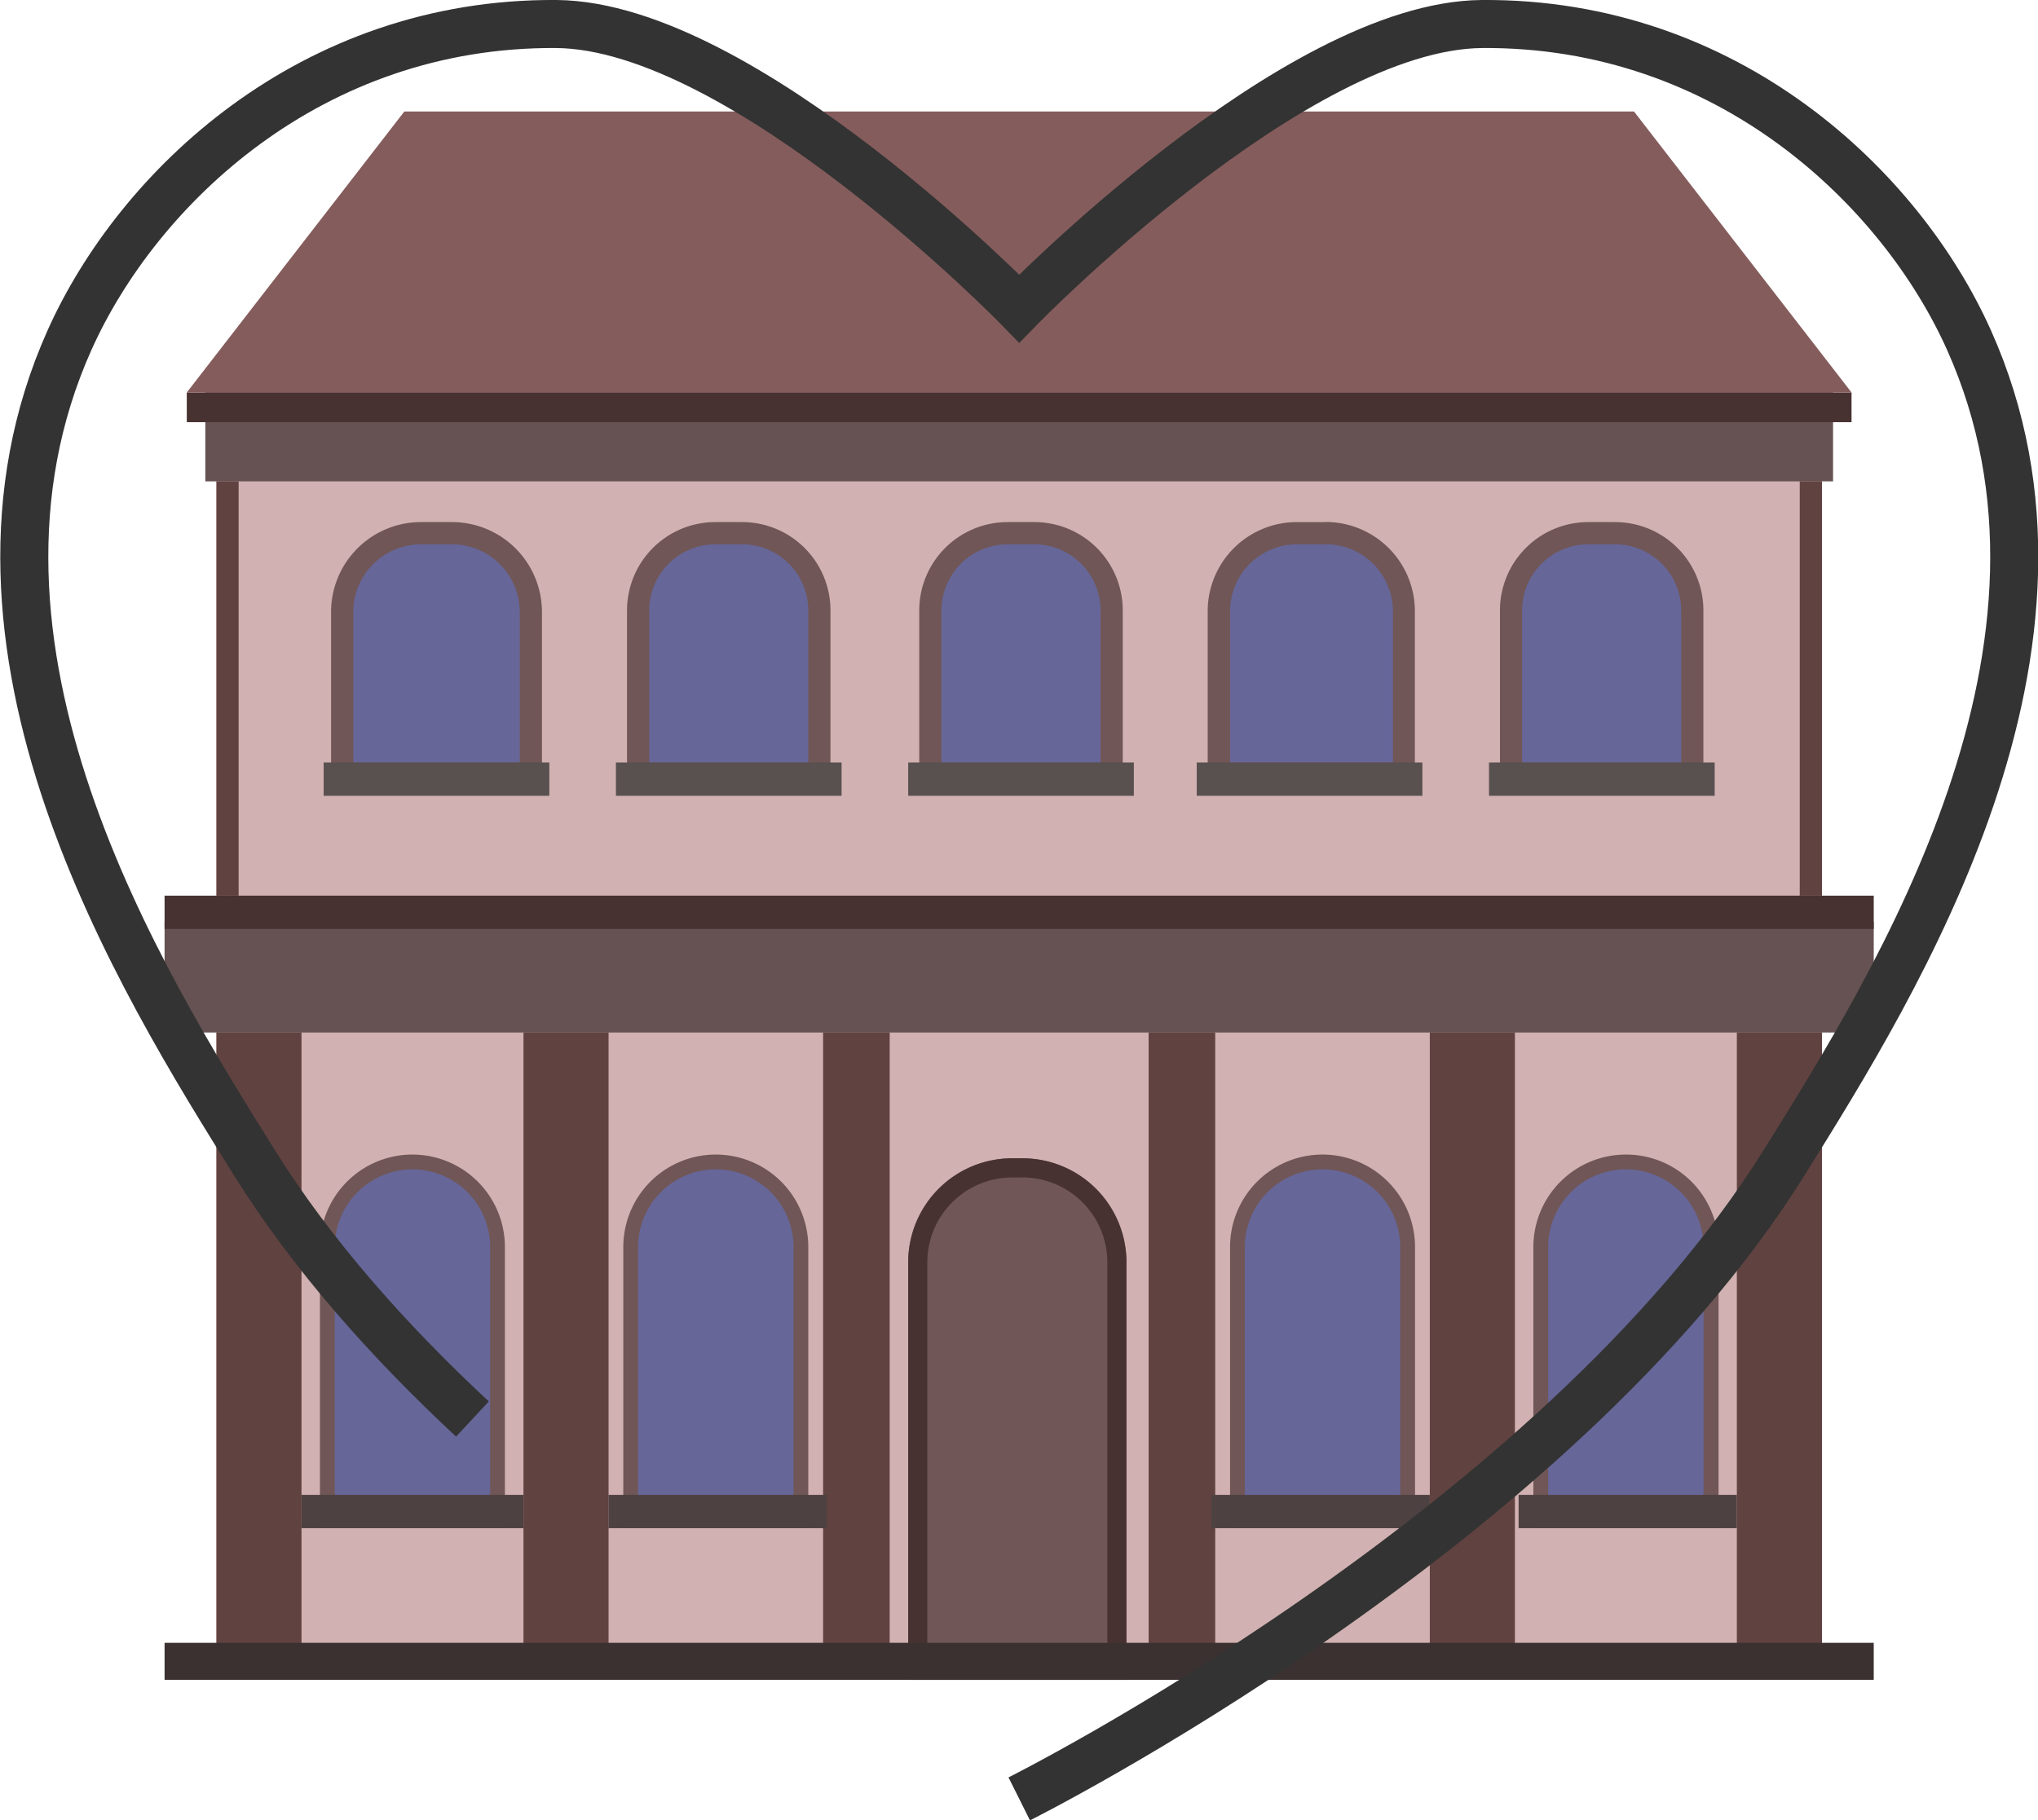 <svg id="Слой_1" data-name="Слой 1" xmlns="http://www.w3.org/2000/svg" viewBox="0 0 381.77 341.06"><defs><style>.cls-1{fill:#d1b1b1;}.cls-2{fill:#604240;}.cls-3{fill:#665252;}.cls-4{fill:#705656;}.cls-5{fill:#473231;}.cls-6{fill:#3b3131;}.cls-7{fill:#669;}.cls-8{fill:#855c5c;}.cls-9{fill:#595050;}.cls-10{fill:#4e4141;}.cls-11{fill:none;stroke:#333;stroke-miterlimit:10;stroke-width:9px;}</style></defs><title>бордельь</title><rect class="cls-1" x="40.54" y="173.35" width="300.76" height="135.14"/><rect class="cls-2" x="98.06" y="193.45" width="15.94" height="115.04"/><rect class="cls-2" x="267.84" y="193.45" width="15.94" height="115.04"/><rect class="cls-2" x="325.36" y="193.45" width="15.94" height="115.04"/><rect class="cls-2" x="40.54" y="193.45" width="15.94" height="115.04"/><rect class="cls-2" x="215.17" y="193.45" width="12.47" height="115.04"/><rect class="cls-2" x="154.19" y="193.45" width="12.47" height="115.04"/><rect class="cls-3" x="30.83" y="172.66" width="320.17" height="20.79"/><path class="cls-4" d="M493.27,657.15V581a17.43,17.43,0,0,1,17.41-17.4h1.92A17.42,17.42,0,0,1,530,581v76.16Z" transform="translate(-321.07 -344.5)"/><path class="cls-4" d="M512.6,565.67A15.34,15.34,0,0,1,527.92,581v74.08H495.35V581a15.35,15.35,0,0,1,15.33-15.32h1.92m0-4.16h-1.92A19.48,19.48,0,0,0,491.2,581v78.24h40.88V581a19.48,19.48,0,0,0-19.48-19.48Z" transform="translate(-321.07 -344.5)"/><path class="cls-5" d="M512.6,565.1A15.91,15.91,0,0,1,528.5,581v74.66H494.78V581a15.91,15.91,0,0,1,15.9-15.89h1.92m0-3.59h-1.92A19.48,19.48,0,0,0,491.2,581v78.24h40.88V581a19.48,19.48,0,0,0-19.48-19.48Z" transform="translate(-321.07 -344.5)"/><rect class="cls-6" x="30.83" y="307.8" width="320.17" height="6.93"/><rect class="cls-1" x="40.54" y="70.79" width="300.76" height="102.56"/><rect class="cls-3" x="38.46" y="71.48" width="304.92" height="18.71"/><rect class="cls-5" x="34.99" y="73.56" width="311.85" height="5.54"/><rect class="cls-5" x="30.83" y="167.81" width="320.17" height="6.24"/><path class="cls-7" d="M385.17,489.44V459.17a14.78,14.78,0,0,1,14.77-14.77h5.8a14.79,14.79,0,0,1,14.77,14.77v30.27Z" transform="translate(-321.07 -344.5)"/><path class="cls-4" d="M405.74,446.48a12.7,12.7,0,0,1,12.69,12.69v28.19H387.25V459.17a12.7,12.7,0,0,1,12.69-12.69h5.8m0-4.16h-5.8a16.84,16.84,0,0,0-16.85,16.85v32.35h39.5V459.17a16.85,16.85,0,0,0-16.85-16.85Z" transform="translate(-321.07 -344.5)"/><path class="cls-7" d="M382.39,629.43V578.15a15.94,15.94,0,0,1,31.88,0v51.28Z" transform="translate(-321.07 -344.5)"/><path class="cls-4" d="M398.33,563.59a14.57,14.57,0,0,1,14.56,14.56v49.9H383.78v-49.9a14.57,14.57,0,0,1,14.55-14.56m0-2.77h0A17.33,17.33,0,0,0,381,578.15v52.66h34.65V578.15a17.33,17.33,0,0,0-17.33-17.33Z" transform="translate(-321.07 -344.5)"/><path class="cls-7" d="M440.61,489.44V458.87a14.48,14.48,0,0,1,14.47-14.47h5a14.48,14.48,0,0,1,14.47,14.47v30.57Z" transform="translate(-321.07 -344.5)"/><path class="cls-4" d="M460.09,446.48a12.41,12.41,0,0,1,12.39,12.39v28.49H442.69V458.87a12.41,12.41,0,0,1,12.39-12.39h5m0-4.16h-5a16.55,16.55,0,0,0-16.55,16.55v32.65h38.11V458.87a16.55,16.55,0,0,0-16.55-16.55Z" transform="translate(-321.07 -344.5)"/><path class="cls-7" d="M439.22,629.43V578.15a15.94,15.94,0,0,1,31.88,0v51.28Z" transform="translate(-321.07 -344.5)"/><path class="cls-4" d="M455.16,563.59a14.57,14.57,0,0,1,14.56,14.56v49.9H440.6v-49.9a14.57,14.57,0,0,1,14.56-14.56m0-2.77h0a17.33,17.33,0,0,0-17.33,17.33v52.66h34.65V578.15a17.32,17.32,0,0,0-17.32-17.33Z" transform="translate(-321.07 -344.5)"/><path class="cls-7" d="M495.35,489.44V458.87a14.49,14.49,0,0,1,14.48-14.47h5a14.48,14.48,0,0,1,14.47,14.47v30.57Z" transform="translate(-321.07 -344.5)"/><path class="cls-4" d="M514.84,446.48a12.41,12.41,0,0,1,12.39,12.39v28.49h-29.8V458.87a12.41,12.41,0,0,1,12.4-12.39h5m0-4.16h-5a16.56,16.56,0,0,0-16.56,16.55v32.65h38.12V458.87a16.55,16.55,0,0,0-16.55-16.55Z" transform="translate(-321.07 -344.5)"/><path class="cls-7" d="M604.16,489.44V458.87a14.48,14.48,0,0,1,14.47-14.47h5a14.48,14.48,0,0,1,14.47,14.47v30.57Z" transform="translate(-321.07 -344.5)"/><path class="cls-4" d="M623.64,446.48A12.41,12.41,0,0,1,636,458.87v28.49h-29.8V458.87a12.41,12.41,0,0,1,12.4-12.39h5m0-4.16h-5a16.55,16.55,0,0,0-16.55,16.55v32.65h38.11V458.87a16.55,16.55,0,0,0-16.55-16.55Z" transform="translate(-321.07 -344.5)"/><path class="cls-7" d="M552.87,629.43V578.15a15.94,15.94,0,0,1,31.88,0v51.28Z" transform="translate(-321.07 -344.5)"/><path class="cls-4" d="M568.81,563.59a14.57,14.57,0,0,1,14.56,14.56v49.9H554.26v-49.9a14.57,14.57,0,0,1,14.55-14.56m0-2.77a17.32,17.32,0,0,0-17.32,17.33v52.66h34.65V578.15a17.33,17.33,0,0,0-17.33-17.33Z" transform="translate(-321.07 -344.5)"/><path class="cls-7" d="M549.41,489.44V459A14.64,14.64,0,0,1,564,444.4h5.4A14.64,14.64,0,0,1,584.06,459v30.42Z" transform="translate(-321.07 -344.5)"/><path class="cls-4" d="M569.43,446.48A12.56,12.56,0,0,1,582,459v28.34H551.49V459A12.55,12.55,0,0,1,564,446.48h5.4m0-4.16H564a16.7,16.7,0,0,0-16.7,16.7v32.5h38.81V459a16.71,16.71,0,0,0-16.71-16.7Z" transform="translate(-321.07 -344.5)"/><path class="cls-7" d="M609.7,629.43V578.15a15.94,15.94,0,0,1,31.88,0v51.28Z" transform="translate(-321.07 -344.5)"/><path class="cls-4" d="M625.64,563.59a14.57,14.57,0,0,1,14.55,14.56v49.9H611.08v-49.9a14.57,14.57,0,0,1,14.56-14.56m0-2.77h0a17.33,17.33,0,0,0-17.33,17.33v52.66H643V578.15a17.32,17.32,0,0,0-17.32-17.33Z" transform="translate(-321.07 -344.5)"/><polygon class="cls-8" points="34.97 73.56 346.86 73.56 306.09 20.89 75.74 20.89 34.97 73.56"/><rect class="cls-2" x="337.14" y="90.19" width="4.16" height="77.62"/><rect class="cls-2" x="40.54" y="90.19" width="4.16" height="77.62"/><rect class="cls-9" x="278.93" y="142.86" width="42.27" height="6.24"/><rect class="cls-9" x="224.18" y="142.86" width="42.27" height="6.24"/><rect class="cls-9" x="170.13" y="142.86" width="42.27" height="6.24"/><rect class="cls-9" x="115.38" y="142.86" width="42.27" height="6.24"/><rect class="cls-9" x="60.63" y="142.86" width="42.27" height="6.24"/><rect class="cls-10" x="56.48" y="280.08" width="41.58" height="6.24"/><rect class="cls-10" x="113.99" y="280.08" width="40.89" height="6.24"/><rect class="cls-10" x="226.95" y="280.08" width="40.89" height="6.24"/><rect class="cls-10" x="284.47" y="280.08" width="40.89" height="6.24"/><path class="cls-11" d="M512,681.54s100.14-50.07,143.26-119.17c21.34-34.18,60.38-96.73,34.65-154.16-12.73-28.4-45.11-59.55-91.23-59.21-35.1.27-86.68,53.31-86.68,53.31s-51.57-53-86.67-53.31c-46.12-.34-78.5,30.81-91.23,59.21-25.73,57.43,13.31,120,34.64,154.16,10.84,17.37,25.28,33.53,40.83,48" transform="translate(-321.07 -344.5)"/></svg>